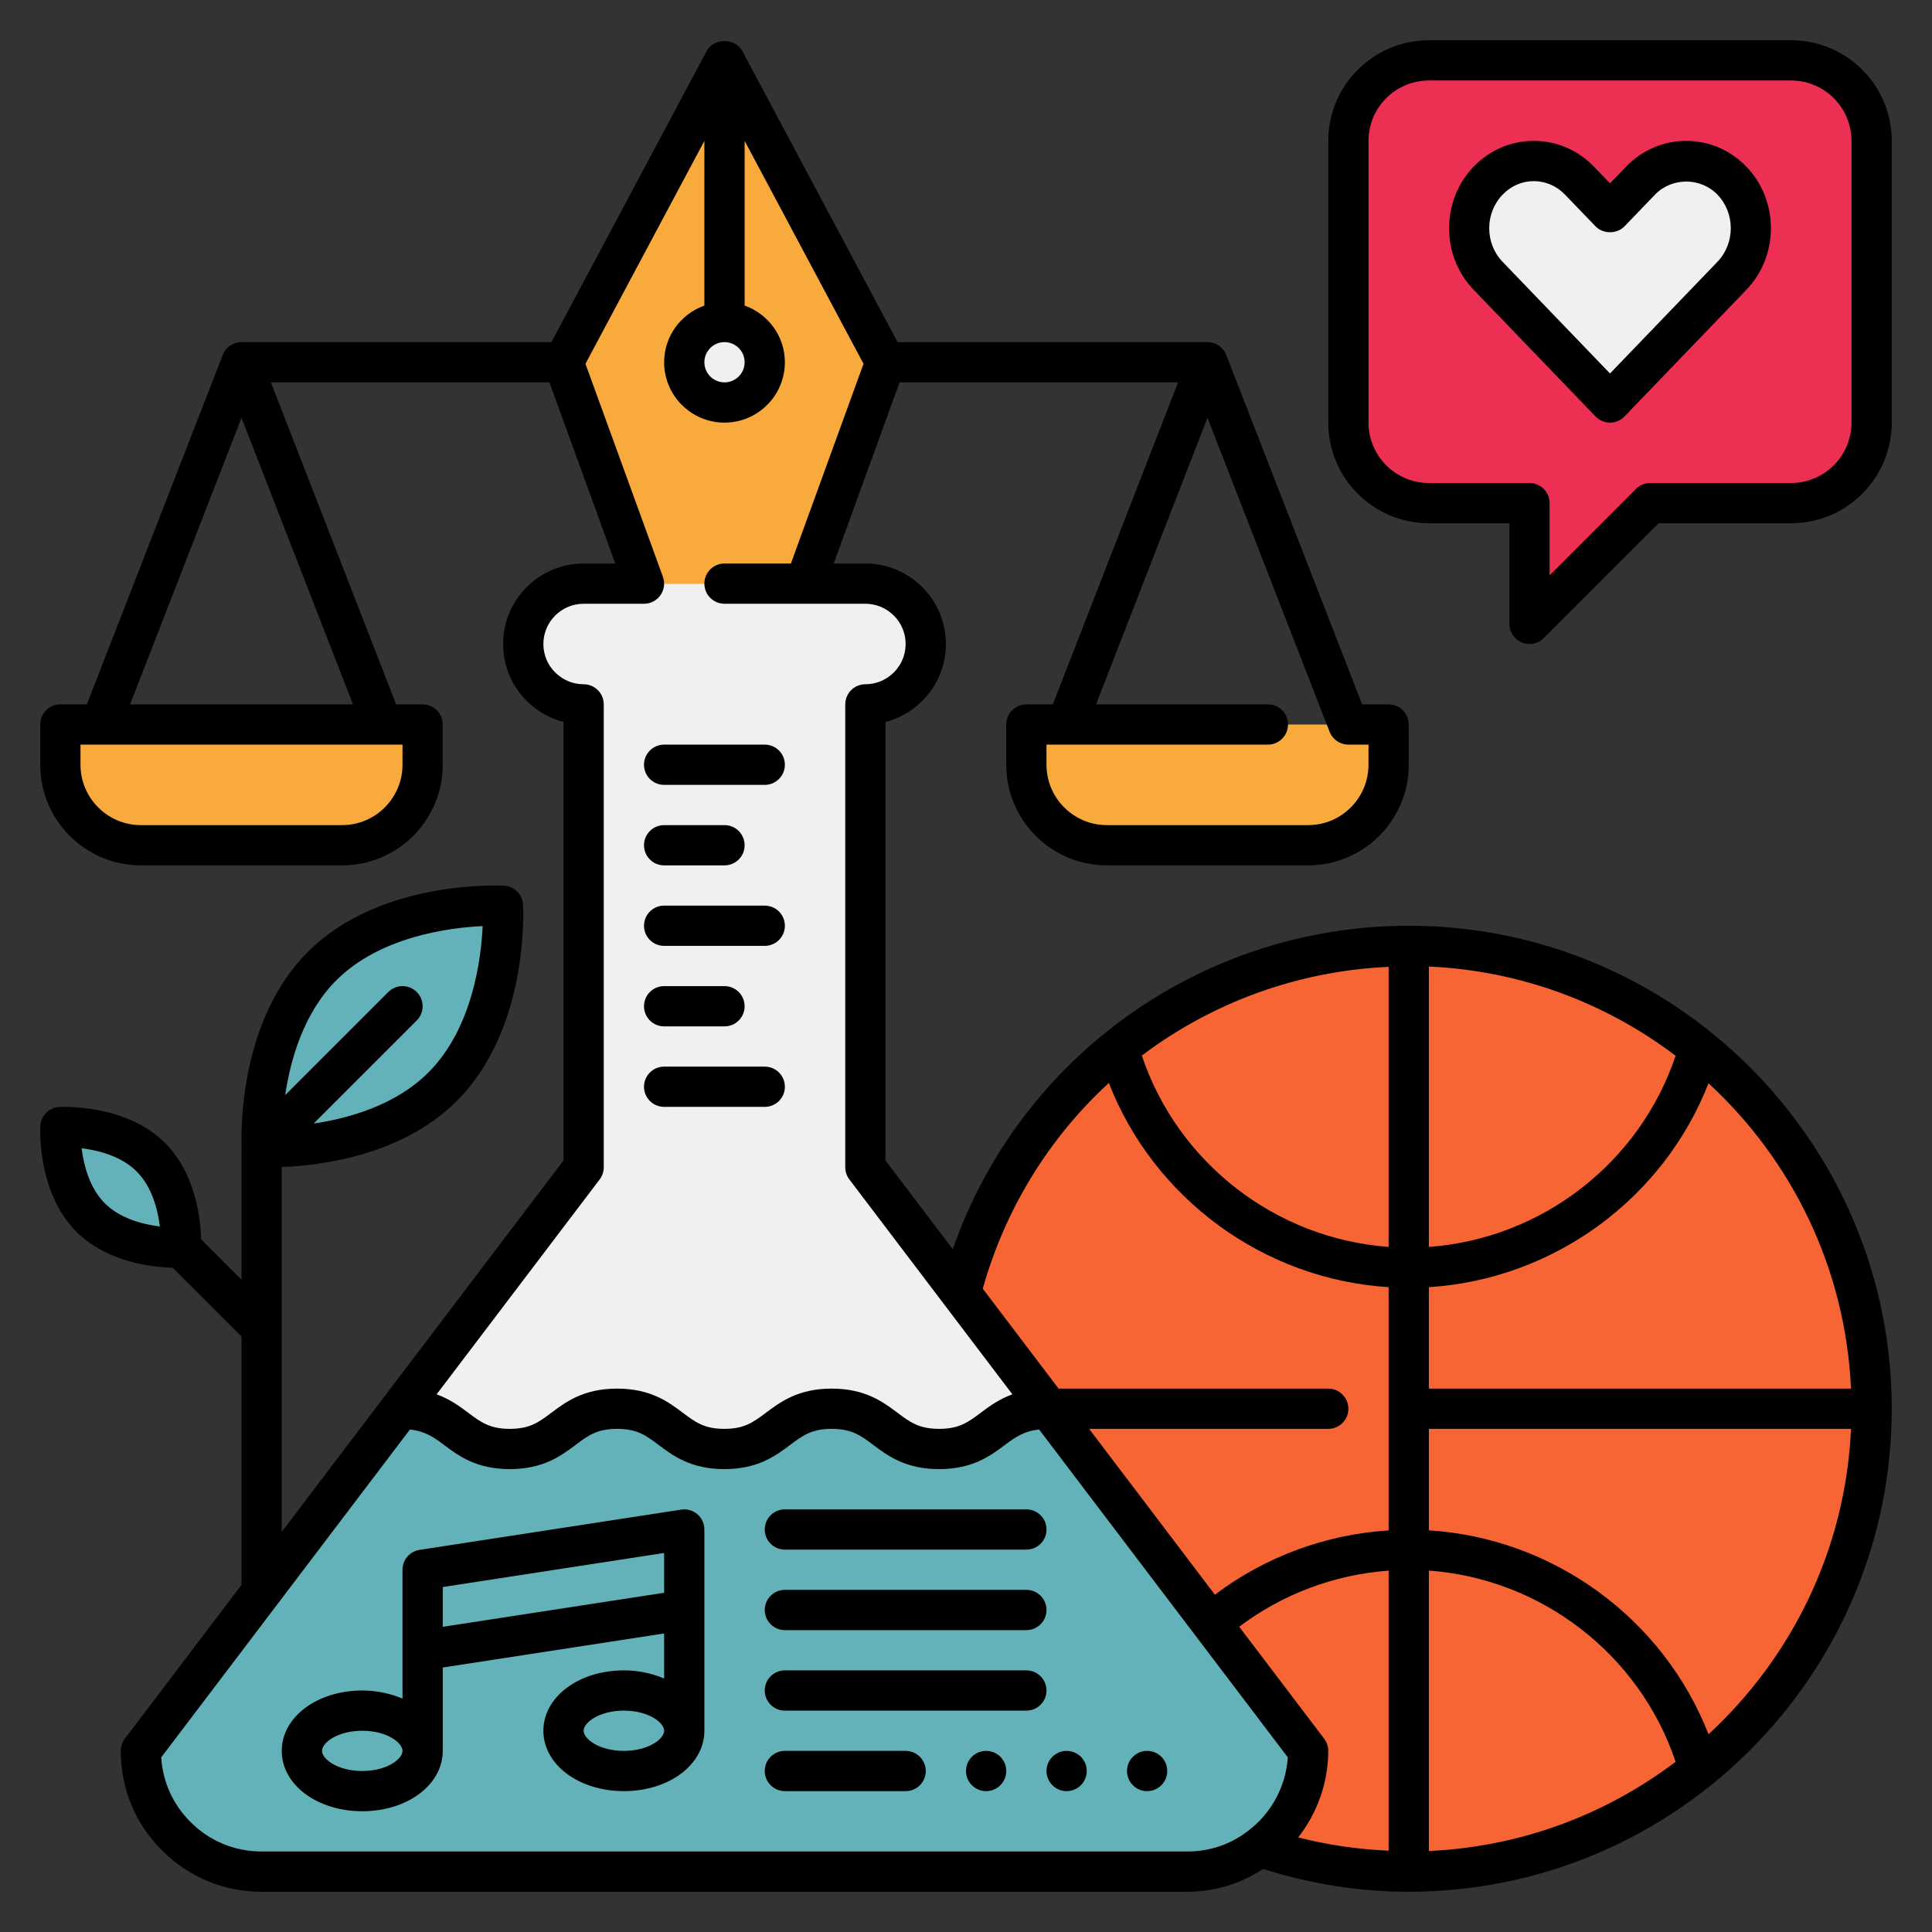 <svg id="Layer_3" enable-background="new 0 0 96 96" height="512" viewBox="0 0 96 96" width="512" xmlns="http://www.w3.org/2000/svg"><rect x="0" y="0" width="96" height="96" fill="#333333" stroke="none"/><path d="m67 7v14c0 2.209 1.791 4 4 4h5v6l6-6h7c2.209 0 4-1.791 4-4v-14c0-2.209-1.791-4-4-4h-18c-2.209 0-4 1.791-4 4z" fill="#ec2f53"/><path d="m81.515 8.978-1.515 1.575-1.515-1.575c-1.255-1.304-3.289-1.304-4.544 0s-1.255 3.419 0 4.724l1.515 1.575 4.544 4.723 4.544-4.724 1.515-1.575c1.255-1.304 1.255-3.419 0-4.724-1.255-1.303-3.289-1.303-4.544.001z" fill="#f0f0f0"/><path d="m21 36v2c0 2.21-1.79 4-4 4h-10c-2.21 0-4-1.79-4-4v-2z" fill="#f9aa3d"/><path d="m69 36v2c0 2.21-1.79 4-4 4h-10c-2.21 0-4-1.79-4-4v-2z" fill="#f9aa3d"/><path d="m24.99 45.01s.32 5.68-2.99 8.99-8.99 2.99-8.99 2.99-.32-5.68 2.99-8.99 8.99-2.99 8.99-2.99z" fill="#63b2b9"/><path d="m7.5 57.5c1.65 1.66 1.5 4.5 1.5 4.5s-2.84.15-4.5-1.5c-1.65-1.66-1.5-4.5-1.5-4.5s2.84-.15 4.5 1.5z" fill="#63b2b9"/><circle cx="70" cy="70" fill="#f66533" r="23"/><path d="m20 70c2.67 0 2.67 2 5.33 2 2.67 0 2.67-2 5.33-2 2.67 0 2.67 2 5.33 2 2.67 0 2.67-2 5.34-2 2.66 0 2.66 2 5.33 2s2.67-2 5.34-2l.06-.05.04.05 12.9 17c0 1.96-.94 3.7-2.39 4.78-1 .77-2.25 1.22-3.61 1.22h-46c-1.66 0-3.16-.67-4.24-1.76-1.09-1.08-1.76-2.58-1.76-4.24l12.93-17.05z" fill="#63b2b9"/><path d="m44 18-8-15-8 15 4 11h8z" fill="#f9aa3d"/><circle cx="36" cy="18" fill="#f0f0f0" r="2"/><path d="m43 58v-23c1.657 0 3-1.343 3-3 0-1.657-1.343-3-3-3h-14c-1.657 0-3 1.343-3 3 0 1.657 1.343 3 3 3v23l-9.07 11.95.07.05c2.67 0 2.67 2 5.33 2 2.67 0 2.67-2 5.33-2 2.67 0 2.67 2 5.33 2 2.67 0 2.67-2 5.34-2 2.66 0 2.66 2 5.33 2s2.67-2 5.34-2l.06-.05z" fill="#f0f0f0"/><path d="m70 46c-10.277 0-19.325 6.515-22.657 16.07l-3.343-4.406v-21.789c.685-.176 1.313-.533 1.827-1.047.757-.757 1.173-1.761 1.173-2.828s-.416-2.071-1.173-2.827c-.756-.756-1.76-1.173-2.827-1.173h-1.572l3.272-9h13.838l-6.222 16h-1.316c-.553 0-1 .448-1 1v2c0 2.757 2.243 5 5 5h10c2.757 0 5-2.243 5-5v-2c0-.552-.447-1-1-1h-1.316l-6.752-17.362c-.15-.384-.52-.638-.932-.638h-15.399l-7.718-14.47c-.348-.651-1.418-.651-1.766 0l-7.717 14.47h-15.4c-.412 0-.782.253-.932.638l-6.752 17.362h-1.316c-.553 0-1 .448-1 1v2c0 2.757 2.243 5 5 5h10c2.757 0 5-2.243 5-5v-2c0-.552-.447-1-1-1h-1.316l-6.222-16h13.838l3.272 9h-1.572c-2.206 0-4 1.794-4 4 0 1.067.416 2.071 1.173 2.827.514.514 1.143.871 1.827 1.047v21.789l-14 18.455v-18.129c1.903-.071 5.974-.558 8.703-3.286 3.584-3.584 3.302-9.5 3.287-9.75-.027-.509-.434-.915-.943-.943-.25-.012-6.163-.298-9.75 3.288-3.425 3.425-3.319 8.967-3.291 9.671 0 .01-.006.02-.006.031v6.586l-2.004-2.004c-.026-.975-.26-3.256-1.791-4.787-1.949-1.949-5.127-1.796-5.256-1.79-.51.028-.916.435-.943.943-.008.134-.159 3.308 1.789 5.256 1.536 1.536 3.817 1.764 4.786 1.79l3.419 3.42v12.34l-5.797 7.641c-.132.175-.203.387-.203.605 0 1.878.73 3.637 2.05 4.944 1.313 1.326 3.071 2.056 4.95 2.056h46c1.367 0 2.654-.405 3.766-1.132 2.336.741 4.765 1.132 7.234 1.132 13.233 0 24-10.767 24-24s-10.766-24-24-24zm-64.791 13.791c-.77-.77-1.052-1.917-1.153-2.735.819.102 1.966.383 2.735 1.153s1.052 1.916 1.153 2.735c-.819-.101-1.965-.383-2.735-1.153zm11.502-11.08c2.182-2.181 5.617-2.617 7.272-2.694-.077 1.656-.513 5.091-2.694 7.272-1.624 1.624-3.942 2.279-5.704 2.54l5.122-5.122c.391-.391.391-1.023 0-1.414s-1.023-.391-1.414 0l-5.123 5.123c.262-1.763.917-4.08 2.541-5.705zm75.264 20.289h-20.975v-5.042c6.199-.392 11.645-4.381 13.895-10.131 4.136 3.812 6.81 9.184 7.08 15.173zm-26.178 17.396-4.222-5.565c2.157-1.625 4.734-2.592 7.425-2.786v13.915c-1.522-.069-3.026-.282-4.493-.661.949-1.214 1.493-2.727 1.493-4.299 0-.218-.071-.43-.203-.604zm5.203-8.354c5.599.404 10.471 4.168 12.26 9.499-3.441 2.608-7.669 4.227-12.26 4.434zm0-30.016c4.591.207 8.819 1.826 12.26 4.434-1.789 5.331-6.66 9.095-12.26 9.498zm-2 13.932c-5.602-.404-10.476-4.172-12.263-9.507 3.469-2.619 7.714-4.203 12.263-4.409zm-13.902-8.147c2.246 5.759 7.697 9.756 13.902 10.148v12.087c-3.128.196-6.129 1.306-8.633 3.194l-6.249-8.24h11.882c.553 0 1-.448 1-1s-.447-1-1-1h-13.4l-3.767-4.965c1.132-4.025 3.334-7.53 6.265-10.224zm10.97-17.448c.15.384.52.637.932.637h1v1c0 1.654-1.346 3-3 3h-10c-1.654 0-3-1.346-3-3v-1h.977.046 9.977c.553 0 1-.448 1-1s-.447-1-1-1h-8.538l5.538-14.241zm-29.068-18.363c0 .551-.448 1-1 1s-1-.449-1-1 .448-1 1-1 1 .449 1 1zm-17 20c0 1.654-1.346 3-3 3h-10c-1.654 0-3-1.346-3-3v-1h16zm-13.538-3 5.538-14.241 5.539 14.241zm23.335 23.605c.132-.174.203-.386.203-.605v-23c0-.552-.447-1-1-1-.532 0-1.034-.208-1.413-.587s-.587-.88-.587-1.413c0-1.103.897-2 2-2h3c.326 0 .632-.159.819-.426s.232-.609.12-.916l-3.848-10.581 5.909-11.077v8.184c-1.161.414-2 1.514-2 2.816 0 1.654 1.346 3 3 3s3-1.346 3-3c0-1.302-.839-2.402-2-2.816v-8.184l5.908 11.077-3.608 9.923h-3.3c-.553 0-1 .448-1 1s.447 1 1 1h7c.532 0 1.034.208 1.413.587s.587.881.587 1.413-.208 1.035-.587 1.413-.881.587-1.413.587c-.553 0-1 .448-1 1v23c0 .218.071.431.203.604l8.102 10.679c-.667.243-1.153.601-1.573.916-.62.465-1.067.8-2.068.8s-1.449-.335-2.069-.8c-.713-.535-1.601-1.2-3.269-1.2-1.667 0-2.554.666-3.267 1.2-.62.464-1.067.8-2.067.8-.998 0-1.445-.335-2.063-.8-.713-.535-1.6-1.2-3.266-1.2-1.667 0-2.554.666-3.267 1.2-.618.464-1.065.8-2.064.8-1 0-1.447-.335-2.065-.8-.42-.315-.906-.673-1.571-.916zm-16.797 33.395c-1.341 0-2.595-.52-3.536-1.47-.868-.86-1.377-1.988-1.454-3.207l12.358-16.29c.739.077 1.165.367 1.697.766.713.535 1.6 1.2 3.267 1.2 1.666 0 2.553-.666 3.266-1.2.618-.464 1.065-.8 2.065-.8.999 0 1.446.335 2.064.8.713.535 1.6 1.2 3.265 1.2 1.667 0 2.554-.666 3.267-1.2.62-.464 1.067-.8 2.067-.8 1.001 0 1.449.335 2.069.8.713.535 1.601 1.2 3.269 1.2 1.667 0 2.555-.665 3.268-1.2.533-.399.961-.69 1.701-.767l12.357 16.289c-.095 1.444-.819 2.793-1.989 3.665-.861.664-1.898 1.014-3.001 1.014zm71.895-5.827c-2.25-5.75-7.696-9.74-13.895-10.131v-5.042h20.975c-.27 5.989-2.944 11.361-7.08 15.173z"/><path d="m33.848 75.012-13 2c-.488.075-.848.495-.848.988v6.405c-.587-.251-1.262-.405-2-.405-2.243 0-4 1.318-4 3s1.757 3 4 3 4-1.318 4-3v-4.142l11-1.692v2.239c-.587-.251-1.262-.405-2-.405-2.243 0-4 1.318-4 3s1.757 3 4 3 4-1.318 4-3v-10c0-.292-.127-.569-.349-.759-.221-.19-.513-.273-.803-.229zm-15.848 12.988c-1.221 0-2-.592-2-1s.779-1 2-1 2 .592 2 1-.779 1-2 1zm4-7.165v-1.977l11-1.692v1.977zm9 6.165c-1.221 0-2-.592-2-1s.779-1 2-1 2 .592 2 1-.779 1-2 1z"/><path d="m39 77h12c.553 0 1-.448 1-1s-.447-1-1-1h-12c-.553 0-1 .448-1 1s.447 1 1 1z"/><path d="m39 81h12c.553 0 1-.448 1-1s-.447-1-1-1h-12c-.553 0-1 .448-1 1s.447 1 1 1z"/><path d="m51 83h-12c-.553 0-1 .448-1 1s.447 1 1 1h12c.553 0 1-.448 1-1s-.447-1-1-1z"/><path d="m45 87h-6c-.553 0-1 .448-1 1s.447 1 1 1h6c.553 0 1-.448 1-1s-.447-1-1-1z"/><path d="m33 39h5c.553 0 1-.448 1-1s-.447-1-1-1h-5c-.553 0-1 .448-1 1s.447 1 1 1z"/><path d="m33 43h3c.553 0 1-.448 1-1s-.447-1-1-1h-3c-.553 0-1 .448-1 1s.447 1 1 1z"/><path d="m33 47h5c.553 0 1-.448 1-1s-.447-1-1-1h-5c-.553 0-1 .448-1 1s.447 1 1 1z"/><path d="m33 51h3c.553 0 1-.448 1-1s-.447-1-1-1h-3c-.553 0-1 .448-1 1s.447 1 1 1z"/><path d="m33 55h5c.553 0 1-.448 1-1s-.447-1-1-1h-5c-.553 0-1 .448-1 1s.447 1 1 1z"/><path d="m89 2h-18c-2.757 0-5 2.243-5 5v14c0 2.757 2.243 5 5 5h4v5c0 .404.243.769.617.924.124.051.254.076.383.076.26 0 .516-.102.707-.293l5.707-5.707h6.586c2.757 0 5-2.243 5-5v-14c0-2.757-2.243-5-5-5zm3 19c0 1.654-1.346 3-3 3h-7c-.266 0-.52.105-.707.293l-4.293 4.293v-3.586c0-.552-.447-1-1-1h-5c-1.654 0-3-1.346-3-3v-14c0-1.654 1.346-3 3-3h18c1.654 0 3 1.346 3 3z"/><path d="m83.786 7c-1.132 0-2.195.457-2.992 1.285l-.794.826-.794-.825c-.797-.829-1.86-1.286-2.992-1.286-1.133 0-2.196.457-2.993 1.285-1.621 1.685-1.621 4.425 0 6.11l6.059 6.298c.188.196.449.307.72.307s.532-.111.721-.307l6.059-6.298c1.621-1.685 1.621-4.425 0-6.11-.797-.828-1.861-1.285-2.994-1.285zm1.552 6.009-5.338 5.549-5.338-5.549c-.885-.92-.885-2.417 0-3.336.417-.434.968-.673 1.552-.673.583 0 1.134.239 1.551.672l1.515 1.574c.377.392 1.064.392 1.441 0l1.515-1.574c.834-.868 2.269-.866 3.103 0 .884.92.884 2.417-.001 3.337z"/><circle cx="49" cy="88" r="1"/><circle cx="53" cy="88" r="1"/><circle cx="57" cy="88" r="1"/></svg>